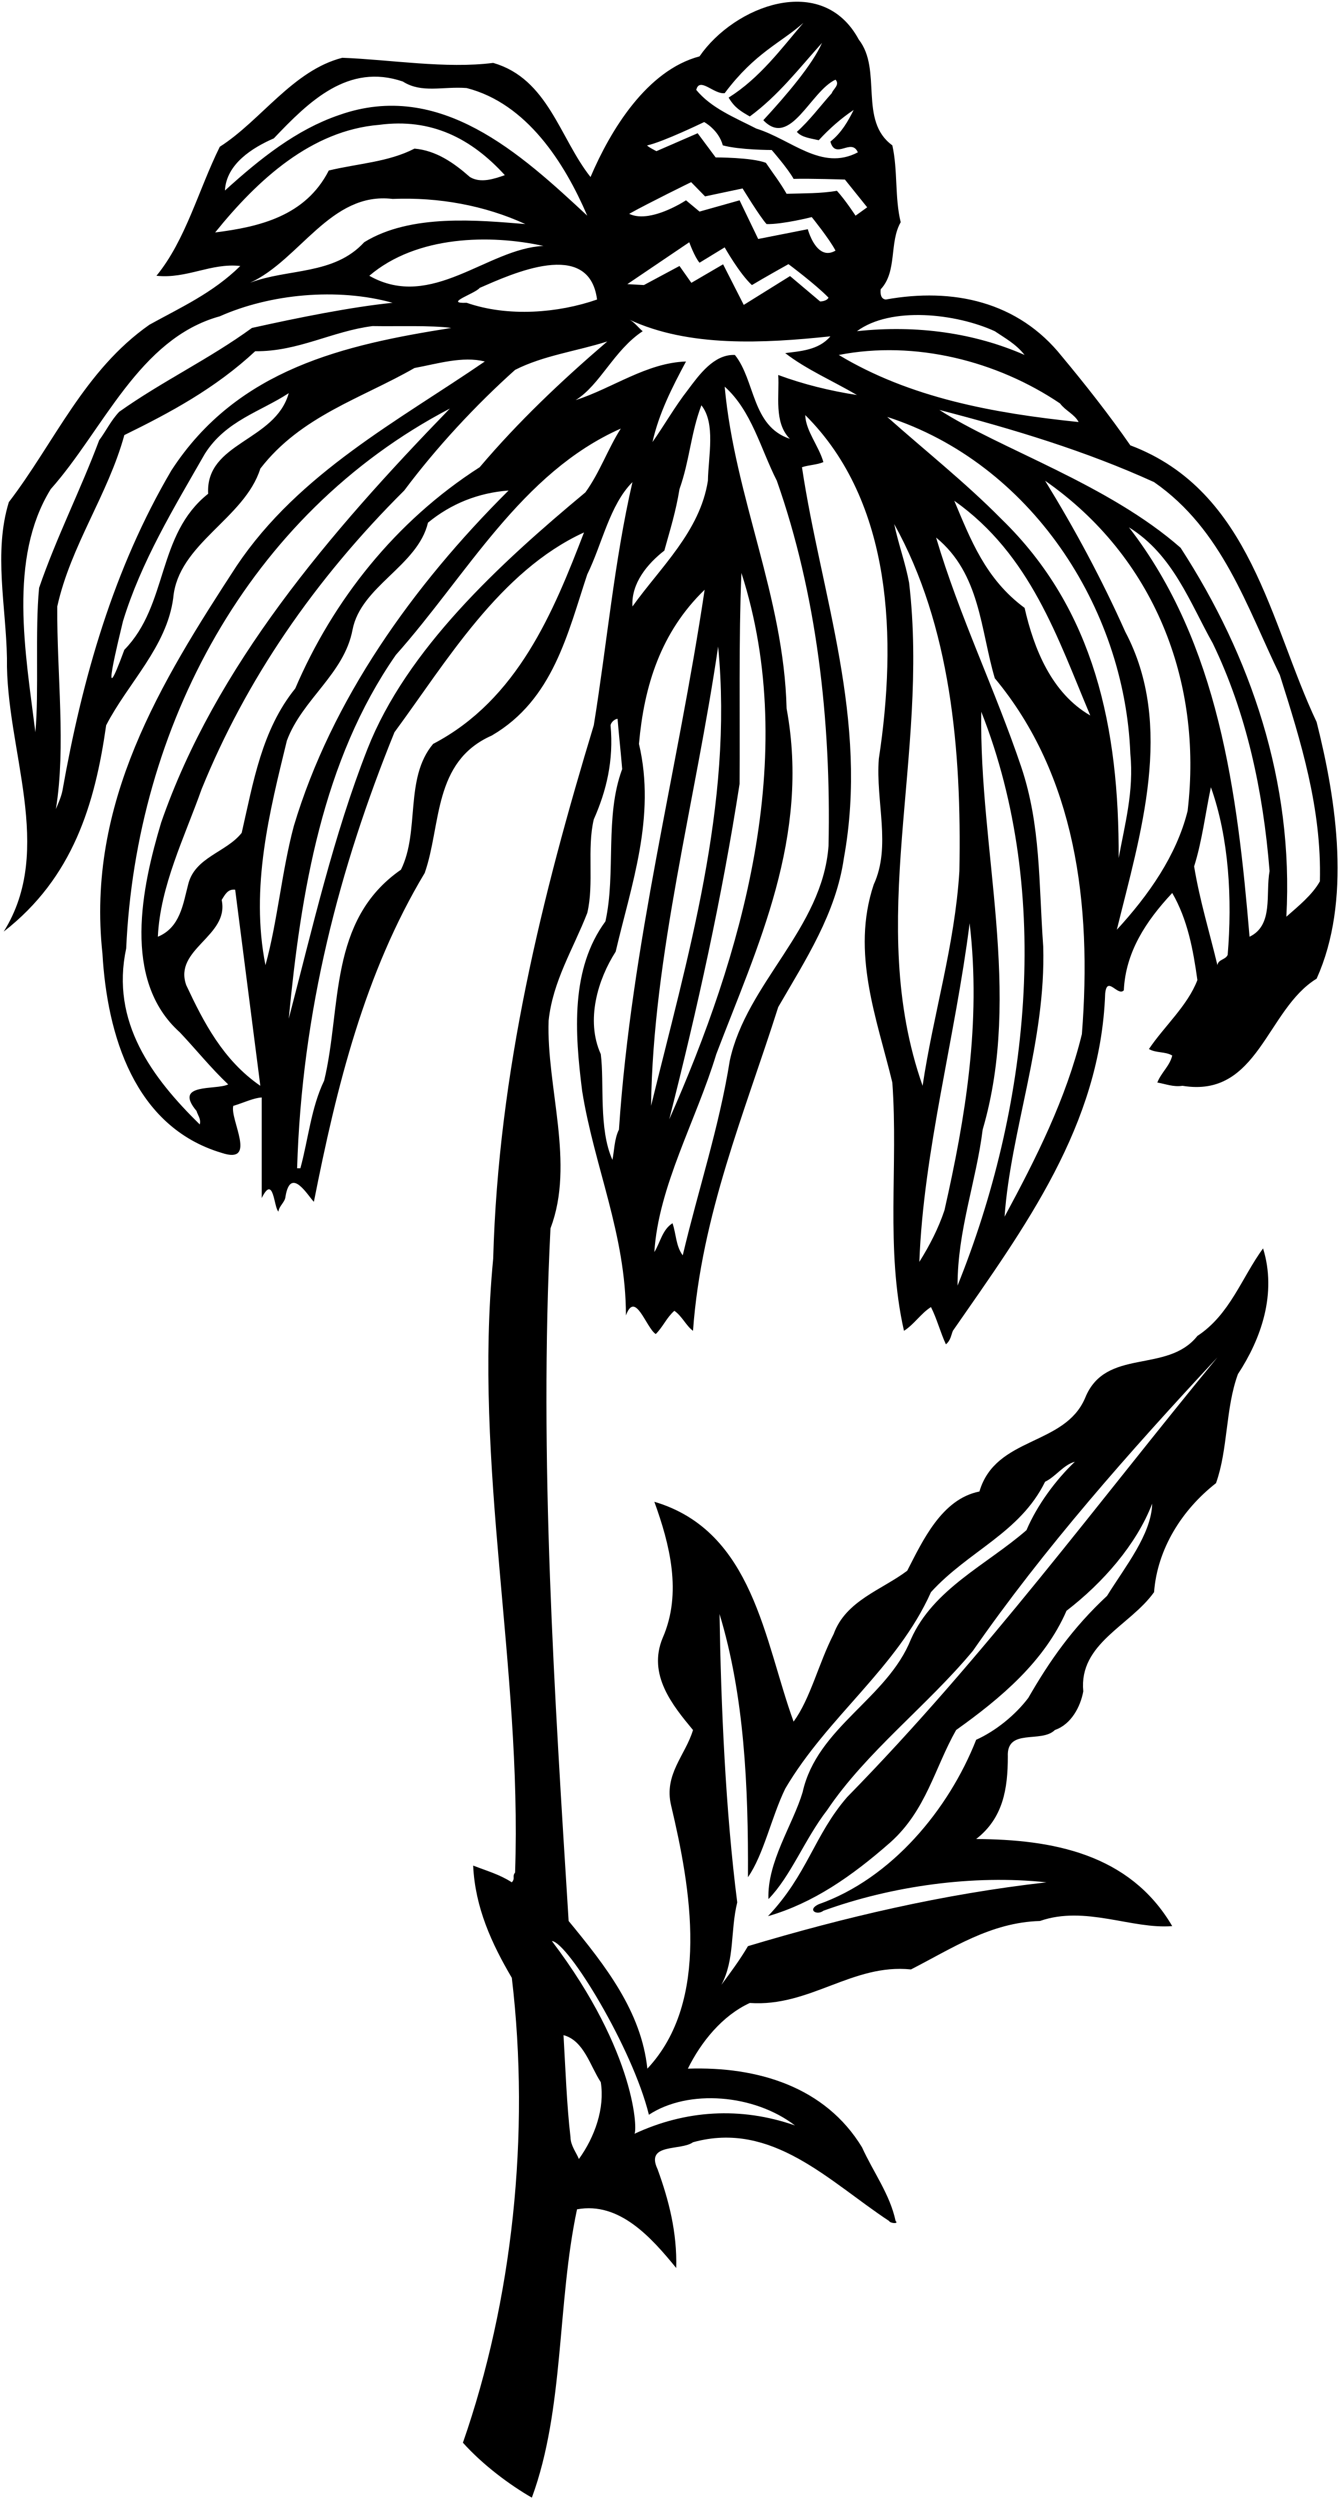 <?xml version="1.0" encoding="UTF-8"?>
<svg xmlns="http://www.w3.org/2000/svg" xmlns:xlink="http://www.w3.org/1999/xlink" width="345pt" height="644pt" viewBox="0 0 345 644" version="1.1">
<g id="surface1">
<path style=" stroke:none;fill-rule:nonzero;fill:rgb(0%,0%,0%);fill-opacity:1;" d="M 339.234 186.004 C 327.234 160.684 322.434 126.484 291.234 114.727 C 285.832 106.926 279.594 99.004 273.594 91.805 C 262.312 77.645 245.512 74.047 228.234 77.164 C 226.914 77.047 226.793 75.605 226.914 74.523 C 231.234 69.965 229.074 62.406 232.074 57.246 C 230.512 51.004 231.352 43.805 229.914 37.445 C 221.152 31.086 227.395 18.004 221.273 10.203 C 211.914 -7.195 189.234 1.445 180.234 14.523 C 166.672 18.125 157.312 33.484 152.152 45.605 C 144.234 35.645 141.234 20.285 127.074 16.203 C 114.836 17.766 100.672 15.363 88.195 14.887 C 75.473 18.125 67.195 31.086 56.633 37.805 C 51.113 48.965 47.875 61.805 40.312 71.047 C 48.113 71.887 54.352 67.684 61.914 68.523 C 54.832 75.484 46.555 79.203 38.516 83.645 C 21.715 95.406 14.035 114.004 2.273 129.363 C -1.688 142.324 1.555 156.125 1.793 169.566 C 1.434 193.086 14.273 218.766 0.953 240.004 C 18.832 226.086 24.473 207.125 27.352 186.844 C 32.992 175.926 42.953 166.684 44.633 154.086 C 45.832 140.047 62.992 133.684 67.074 120.727 C 77.516 107.164 93.234 102.605 106.793 94.805 C 112.672 93.727 119.152 91.684 124.914 93.125 C 102.715 108.363 77.035 121.805 60.953 145.805 C 41.395 175.805 22.195 206.887 26.395 245.645 C 27.594 266.523 34.555 290.285 57.113 297.004 C 66.473 300.125 59.152 288.363 60.113 284.883 C 62.633 284.164 65.273 282.844 67.434 282.723 C 67.434 291.363 67.434 300.004 67.434 308.645 C 70.555 302.285 70.555 311.285 71.754 312.125 C 71.875 310.684 73.434 309.723 73.555 308.285 C 74.875 300.125 79.555 308.402 80.875 309.605 C 86.754 279.844 93.953 250.684 109.434 224.887 C 113.754 212.523 111.473 196.203 126.715 189.484 C 142.555 180.246 146.273 163.086 151.312 147.965 C 155.152 140.164 157.074 130.086 162.953 124.203 C 158.273 144.484 156.355 166.086 152.992 186.844 C 139.672 230.766 128.395 276.004 127.074 324.242 C 121.914 377.766 134.512 429.242 132.715 482.402 C 131.871 483.484 132.836 483.844 131.871 484.926 C 128.754 482.883 125.273 481.926 121.914 480.605 C 122.395 491.402 126.715 500.766 131.871 509.523 C 136.672 549.965 131.992 592.805 119.273 629.285 C 124.434 635.043 131.395 640.203 137.035 643.441 C 145.434 620.645 143.512 593.402 148.672 569.164 C 159.594 567.125 167.871 576.484 174.234 584.285 C 174.473 575.043 172.312 566.766 169.434 558.844 C 166.191 552.004 175.434 554.164 178.555 551.883 C 198.953 546.242 213.594 561.965 229.074 572.164 C 229.312 572.766 231.715 573.004 230.754 572.164 C 229.312 565.324 224.992 559.562 222.113 553.203 C 212.633 537.605 195.234 532.324 177.234 532.926 C 180.594 526.086 186.113 519.242 193.191 516.004 C 208.672 517.086 219.594 505.805 234.715 507.363 C 245.273 501.965 255.234 495.242 267.953 494.883 C 279.594 490.805 291.594 497.043 302.031 496.203 C 290.992 477.363 270.832 473.883 251.512 473.766 C 258.473 468.363 259.672 460.805 259.672 452.523 C 259.312 445.086 268.312 449.164 271.793 445.684 C 275.992 444.242 278.395 439.684 279.113 435.723 C 277.914 423.363 291.234 418.805 297.352 410.164 C 298.191 399.004 304.555 388.926 313.312 382.086 C 316.434 373.324 315.715 362.883 318.953 354.004 C 324.953 344.883 329.031 333.242 325.434 321.605 C 319.914 329.164 316.914 338.645 308.512 344.164 C 300.715 354.004 284.871 347.043 279.594 360.125 C 274.312 372.605 256.555 369.965 252.352 384.242 C 242.633 386.164 237.715 396.965 233.754 404.645 C 227.273 409.562 217.914 412.324 214.793 420.965 C 210.953 428.402 208.793 437.645 204.473 443.523 C 196.914 422.766 194.152 394.445 168.594 386.883 C 172.555 397.805 175.793 410.402 170.754 421.926 C 166.793 431.402 173.273 439.324 178.555 445.684 C 176.633 452.164 170.992 457.086 172.914 465.125 C 177.953 486.363 183.113 515.523 166.793 532.926 C 165.234 518.164 155.992 506.402 146.512 494.883 C 142.914 437.285 138.836 375.605 141.836 316.445 C 148.191 299.766 140.754 279.965 141.355 262.926 C 142.434 252.727 147.715 244.445 151.312 235.203 C 153.113 227.645 151.191 218.645 152.992 211.086 C 156.234 203.766 158.152 195.965 157.312 186.844 C 157.434 186.125 158.273 185.285 159.113 185.164 C 159.473 189.484 159.953 193.805 160.312 198.125 C 155.754 210.363 158.754 224.887 155.992 237.363 C 146.992 249.605 148.074 265.926 149.992 281.047 C 153.113 300.605 161.273 318.004 161.273 338.883 C 163.672 332.285 166.434 342.004 168.953 343.684 C 170.871 341.766 171.715 339.484 173.754 337.684 C 175.793 339.125 176.754 341.523 178.555 342.844 C 180.715 312.965 191.871 286.684 200.512 259.445 C 207.594 247.203 215.395 235.324 217.434 221.047 C 223.914 185.406 211.555 153.246 206.633 120.363 C 208.434 119.766 210.473 119.766 212.152 119.047 C 210.953 114.844 207.594 111.004 207.473 106.926 C 230.031 129.363 231.113 164.645 226.434 195.484 C 225.594 206.523 229.672 218.047 225.113 227.887 C 219.234 245.523 225.953 262.445 229.914 278.883 C 231.473 300.484 228.113 321.605 232.914 342.844 C 235.434 341.285 237.352 338.285 239.871 336.723 C 241.434 339.844 242.273 343.203 243.715 346.324 C 244.914 345.363 245.031 344.043 245.512 342.844 C 263.992 316.203 283.555 289.926 284.754 255.965 C 285.234 251.164 287.992 256.805 289.555 255.125 C 290.031 245.285 295.191 237.363 302.031 230.047 C 305.992 236.887 307.434 244.684 308.512 252.484 C 305.992 259.086 299.992 264.363 296.031 270.246 C 297.832 271.324 300.234 270.844 302.031 271.926 C 301.434 274.562 299.152 276.363 298.191 278.883 C 300.352 279.246 302.273 280.086 304.672 279.723 C 324.234 282.965 326.273 260.047 339.234 252.125 C 348.234 232.203 344.395 206.406 339.234 186.004 Z M 192.715 483.605 C 196.793 477.723 198.715 468.242 202.312 460.805 C 213.234 442.203 231.113 429.723 239.871 410.164 C 249.594 399.484 262.793 394.926 269.273 381.723 C 272.031 380.402 273.953 377.402 276.953 376.562 C 272.031 381.242 267.234 387.723 264.473 394.203 C 254.273 403.086 240.473 409.324 234.715 422.285 C 228.594 437.645 210.512 444.926 206.793 461.723 C 204.273 470.125 197.633 479.645 197.992 489.242 C 203.754 483.363 207.352 473.766 213.113 466.324 C 223.191 451.324 239.031 439.324 250.672 425.285 C 268.914 399.004 290.871 374.164 313.672 349.684 C 282.832 387.125 253.793 426.723 218.273 462.965 C 209.754 472.805 208.074 482.883 197.871 493.645 C 209.512 490.285 219.473 483.363 229.434 474.605 C 238.672 466.324 240.832 455.402 246.352 445.684 C 257.992 437.402 269.152 427.926 274.793 414.965 C 284.152 407.766 292.793 397.926 296.871 387.363 C 296.633 395.344 289.914 403.562 285.234 411.125 C 276.352 419.402 270.473 427.805 264.953 437.402 C 261.594 441.844 256.555 445.926 251.512 448.203 C 244.434 466.203 229.672 483.965 210.953 490.562 C 207.832 492.004 210.473 493.562 212.152 492.242 C 229.672 485.883 250.793 482.883 269.633 484.926 C 242.992 487.926 217.555 493.926 192.715 501.363 C 190.672 504.844 188.273 508.086 185.871 511.324 C 189.352 504.844 188.152 497.402 189.953 490.086 C 186.953 466.684 185.754 439.324 185.395 415.805 C 191.754 436.805 192.832 459.965 192.715 483.605 Z M 149.152 556.203 C 148.555 554.645 146.992 552.723 146.992 550.562 C 146.035 542.523 145.672 532.562 145.191 524.285 C 150.473 525.723 152.031 532.203 154.793 536.402 C 155.871 543.125 153.234 550.562 149.152 556.203 Z M 167.191 544.805 C 177.395 538.086 194.395 539.523 204.832 547.562 C 190.793 542.645 176.512 543.605 163.434 549.723 C 164.273 549.484 164.152 529.004 142.191 500.043 C 146.332 500.344 162.992 527.645 167.191 544.805 Z M 273.113 103.926 C 274.555 105.844 276.832 106.684 277.914 108.727 C 255.832 106.445 234.473 102.484 216.113 91.445 C 235.793 87.605 256.914 93.004 273.113 103.926 Z M 256.312 85.324 C 258.953 87.125 261.715 88.566 263.992 91.445 C 251.152 85.805 236.273 83.645 220.793 85.324 C 229.555 78.844 246.352 80.766 256.312 85.324 Z M 186.715 24.004 C 194.574 13.504 201.234 11.047 206.992 5.887 C 201.352 12.484 195.773 20.105 187.734 25.145 C 189.293 27.785 190.914 28.684 193.191 30.004 C 200.512 24.605 205.672 17.887 211.793 11.047 C 209.395 16.566 202.555 24.605 196.672 30.965 C 203.633 38.285 208.793 23.523 215.273 20.523 C 216.473 21.844 214.672 22.926 214.312 24.004 C 211.312 27.363 208.555 31.086 205.312 33.965 C 206.512 35.406 208.914 35.645 210.953 36.125 C 213.715 33.125 216.715 30.484 219.953 28.324 C 218.512 31.203 216.832 34.203 213.953 36.484 C 215.273 41.285 219.352 35.406 221.031 39.246 C 211.672 44.164 203.934 35.945 194.871 33.125 C 189.234 30.246 183.234 27.844 179.395 23.164 C 180.234 19.684 183.953 24.363 186.715 24.004 Z M 166.793 37.445 C 170.93 36.535 181.434 31.441 181.434 31.441 C 181.434 31.441 185.152 33.422 186.234 37.445 C 190.555 38.645 198.832 38.645 198.832 38.645 C 198.832 38.645 203.031 43.445 204.473 46.086 C 208.375 45.949 217.699 46.262 217.699 46.262 L 223.434 53.406 L 220.434 55.566 C 220.434 55.566 217.914 51.664 215.633 49.145 C 211.793 49.863 206.754 49.805 202.672 49.926 C 200.871 46.805 199.371 44.945 197.332 41.945 C 193.664 40.527 184.391 40.559 184.391 40.559 L 179.754 34.324 L 169.133 38.945 C 169.133 38.945 166.434 37.566 166.793 37.445 Z M 178.074 46.926 L 181.664 50.594 L 191.332 48.547 C 191.332 48.547 195.832 55.926 197.512 57.727 C 201.594 57.844 209.152 55.926 209.152 55.926 C 209.152 55.926 213.715 61.566 215.273 64.566 C 214.066 65.27 213.023 65.301 212.133 64.938 C 209.398 63.832 208.133 59.047 208.133 59.047 L 195.352 61.566 L 190.555 51.605 L 180.238 54.508 L 176.754 51.605 C 176.754 51.605 171.82 54.871 167.055 55.602 C 165.301 55.871 163.566 55.797 162.113 55.086 C 167.031 52.324 178.074 46.926 178.074 46.926 Z M 177.594 62.406 C 177.594 62.406 178.914 66.125 180.234 67.684 C 182.395 66.363 186.715 63.727 186.715 63.727 C 186.715 63.727 190.492 70.445 193.734 73.445 C 196.492 71.766 203.152 68.047 203.152 68.047 C 203.152 68.047 210.234 73.324 213.473 76.684 C 212.965 77.676 211.301 77.656 211.301 77.656 L 203.559 71.121 L 191.633 78.547 L 186.309 68.09 L 178.133 72.863 L 175.074 68.523 L 165.906 73.438 L 161.633 73.203 Z M 70.555 35.645 C 79.672 26.047 89.754 16.203 103.793 21.004 C 108.715 24.125 114.113 22.203 120.234 22.684 C 135.715 26.645 145.434 41.887 151.312 55.566 C 134.273 39.727 113.395 20.406 87.352 29.645 C 76.434 33.363 67.074 40.805 57.953 49.086 C 58.312 42.246 65.035 38.047 70.555 35.645 Z M 140.035 63.363 C 125.633 63.965 111.234 80.164 95.152 71.047 C 107.395 60.605 126.355 60.363 140.035 63.363 Z M 93.832 62.406 C 86.035 70.926 74.152 69.125 64.434 72.844 C 77.273 66.965 85.195 49.324 101.152 51.246 C 113.035 50.766 124.914 52.926 135.355 57.727 C 123.473 56.766 105.836 54.965 93.832 62.406 Z M 55.434 59.887 C 66.473 46.203 80.273 33.605 97.672 32.164 C 111.113 30.363 121.434 35.645 130.074 45.125 C 127.312 46.086 123.836 47.285 121.074 45.605 C 116.871 41.887 112.312 38.766 106.793 38.285 C 100.074 41.766 92.152 42.125 84.715 43.926 C 78.715 55.684 66.832 58.445 55.434 59.887 Z M 9.113 188.645 C 6.594 168.246 2.035 143.887 13.074 126.004 C 26.633 110.766 35.754 87.246 56.633 81.484 C 69.594 75.727 86.875 74.047 101.152 78.004 C 90.473 79.086 76.793 81.844 64.914 84.484 C 53.875 92.523 41.875 98.164 30.715 106.086 C 28.555 108.363 27.352 111.004 25.555 113.406 C 20.754 126.246 14.516 138.484 10.074 151.445 C 8.992 162.484 10.074 178.324 9.113 188.645 Z M 53.633 127.203 C 40.312 137.766 43.434 155.766 32.035 167.406 C 25.312 185.766 30.715 164.164 31.672 160.086 C 36.352 144.727 44.754 130.926 52.793 116.887 C 58.195 108.363 67.074 106.086 74.395 101.285 C 70.914 113.766 52.914 113.887 53.633 127.203 Z M 44.152 121.203 C 29.273 146.523 21.234 174.605 16.074 203.766 C 15.715 205.445 14.992 207.004 14.395 208.445 C 17.035 192.363 14.633 173.645 14.754 156.246 C 18.234 140.523 27.832 127.445 32.035 112.086 C 43.793 106.324 55.434 100.086 65.754 90.484 C 76.793 90.605 85.555 85.324 95.992 84.004 C 102.234 84.125 111.113 83.766 116.273 84.484 C 88.914 88.805 61.195 94.926 44.152 121.203 Z M 120.234 78.004 C 114.113 78.246 122.512 75.605 123.594 74.164 C 131.871 70.566 151.793 61.324 153.832 77.164 C 143.871 80.645 130.914 81.727 120.234 78.004 Z M 132.715 95.285 C 140.035 91.566 148.555 90.484 156.473 87.965 C 144.715 98.047 133.672 108.484 123.594 120.363 C 101.871 134.285 85.793 154.684 76.074 177.363 C 67.434 188.047 65.273 201.484 62.273 214.562 C 58.312 219.605 50.152 220.805 48.473 227.887 C 47.152 232.926 46.434 238.926 40.672 241.324 C 41.273 228.246 47.516 215.766 51.953 203.285 C 63.352 175.203 80.875 149.523 104.152 126.363 C 112.312 115.445 122.395 104.523 132.715 95.285 Z M 50.633 286.203 C 50.992 287.402 51.832 288.246 51.473 289.684 C 39.234 277.684 28.434 263.285 32.516 244.324 C 35.035 187.566 63.832 132.484 115.914 105.246 C 84.715 137.406 55.434 171.727 41.516 211.926 C 36.594 228.363 31.312 252.484 46.312 265.926 C 50.516 270.363 54.234 275.047 58.793 279.363 C 55.672 280.926 44.516 278.883 50.633 286.203 Z M 47.992 253.805 C 44.633 244.445 59.152 241.203 57.113 231.844 C 57.953 230.523 58.672 228.965 60.594 229.203 C 62.754 246.004 64.914 262.926 67.074 279.723 C 57.473 273.125 52.434 263.285 47.992 253.805 Z M 68.395 248.645 C 64.434 228.605 69.473 209.047 73.914 190.805 C 77.875 180.125 88.672 173.645 90.832 162.246 C 92.992 150.965 107.633 145.805 110.273 134.645 C 116.273 129.727 123.234 126.965 131.035 126.363 C 106.191 151.086 85.434 180.363 75.715 212.766 C 72.594 224.406 71.516 237.363 68.395 248.645 Z M 111.594 191.645 C 104.152 200.523 108.234 214.086 103.312 224.047 C 84.473 237.125 88.074 259.562 83.516 278.402 C 80.152 285.363 79.434 293.523 77.395 300.965 C 77.035 300.965 76.914 300.965 76.555 300.965 C 77.754 260.523 87.473 223.562 101.633 188.645 C 115.074 170.406 128.754 147.125 150.473 137.164 C 142.672 157.445 133.434 180.246 111.594 191.645 Z M 150.832 126.844 C 128.754 145.203 104.754 167.285 94.672 192.965 C 85.914 215.285 80.516 239.047 74.395 262.445 C 77.516 229.926 83.035 195.965 101.992 168.727 C 120.355 148.086 134.273 121.805 159.953 110.406 C 156.594 115.684 154.555 121.684 150.832 126.844 Z M 171.172 141.844 C 172.734 136.203 174.113 131.887 175.074 126.004 C 177.715 118.566 177.953 111.727 180.715 104.406 C 184.434 109.086 182.512 117.484 182.395 123.844 C 180.352 136.926 170.152 146.164 162.953 156.246 C 162.594 150.246 166.852 145.203 171.172 141.844 Z M 159.473 291.004 C 158.273 293.402 158.273 296.523 157.793 298.805 C 154.191 290.766 155.754 279.004 154.793 271.562 C 150.832 262.805 154.074 252.246 158.633 245.164 C 162.594 228.125 169.074 210.484 164.633 191.645 C 165.953 176.645 170.273 162.844 181.555 151.926 C 174.594 198.484 162.715 242.887 159.473 291.004 Z M 167.754 284.883 C 168.234 246.246 179.273 206.047 185.031 166.566 C 188.992 207.363 176.992 246.965 167.754 284.883 Z M 191.031 147.605 C 206.273 195.004 190.914 246.605 172.434 288.363 C 179.633 260.047 185.992 231.363 190.555 201.965 C 190.672 184.926 190.312 164.406 191.031 147.605 Z M 213.473 217.926 C 211.914 239.285 192.352 253.203 188.031 273.246 C 185.273 290.523 179.871 306.605 175.914 323.402 C 174.113 321.004 174.234 317.883 173.273 315.125 C 170.633 316.805 170.152 320.043 168.594 322.562 C 169.672 305.523 179.395 288.605 184.555 271.562 C 195.113 243.844 208.793 215.645 202.672 182.523 C 201.953 153.605 189.352 128.285 186.715 99.605 C 193.672 105.844 195.953 115.566 200.152 123.844 C 210.352 152.766 214.191 185.523 213.473 217.926 Z M 200.512 96.605 C 200.871 101.766 199.312 108.844 203.512 113.047 C 193.672 109.805 194.633 98.047 189.352 91.445 C 183.953 91.203 180.113 96.605 177.234 100.445 C 173.871 104.766 171.234 109.445 168.113 113.887 C 169.793 106.445 173.152 99.844 176.754 93.125 C 166.555 93.484 157.914 99.965 148.312 103.086 C 154.672 99.125 158.152 90.246 165.594 85.324 C 164.633 84.605 163.434 82.926 162.113 82.324 C 177.473 89.523 196.914 88.445 213.953 86.645 C 210.953 90.246 206.031 90.484 202.312 90.965 C 207.715 95.164 214.672 98.164 220.793 101.766 C 213.832 100.684 206.992 99.004 200.512 96.605 Z M 234.234 150.125 C 233.273 144.965 231.473 140.164 230.395 135.004 C 244.914 161.164 247.793 193.086 247.191 224.406 C 245.992 243.727 240.473 261.125 237.715 279.723 C 222.832 237.363 239.512 195.125 234.234 150.125 Z M 243.352 311.766 C 241.793 316.445 239.512 320.883 236.871 325.086 C 237.953 296.523 246.113 267.246 249.832 237.844 C 252.832 263.523 248.754 287.883 243.352 311.766 Z M 253.191 291.004 C 263.512 255.727 252.234 219.004 252.832 183.363 C 271.434 230.523 264.953 285.965 246.715 331.203 C 246.715 316.926 251.512 304.445 253.191 291.004 Z M 278.754 266.406 C 274.672 283.086 266.992 298.324 258.832 313.445 C 260.395 291.363 269.512 268.203 268.793 243.844 C 267.594 227.164 268.191 212.766 263.152 197.645 C 256.434 177.727 247.191 158.766 241.191 138.484 C 252.594 147.844 252.594 162.125 256.312 174.727 C 277.074 199.684 281.395 232.684 278.754 266.406 Z M 263.992 156.605 C 253.914 149.164 250.074 138.965 245.871 129.004 C 265.555 142.926 272.512 164.406 280.914 184.324 C 270.953 178.566 266.395 167.164 263.992 156.605 Z M 257.992 133.684 C 248.754 124.324 238.434 116.164 228.594 107.406 C 265.434 119.285 289.793 156.363 291.234 194.164 C 292.191 203.887 289.793 212.406 288.234 221.047 C 288.352 187.684 282.113 157.086 257.992 133.684 Z M 305.992 208.926 C 303.113 220.445 295.914 230.645 287.754 239.523 C 293.754 215.047 302.754 186.965 289.914 162.727 C 283.914 149.285 276.953 136.324 269.273 123.844 C 297.352 143.406 309.953 175.445 305.992 208.926 Z M 316.312 246.004 C 315.715 247.324 313.914 247.086 313.672 248.645 C 311.633 240.125 309.113 231.965 307.672 223.203 C 309.715 216.727 310.555 209.645 311.992 202.805 C 316.672 215.887 317.512 231.727 316.312 246.004 Z M 321.953 241.324 C 318.832 204.246 314.031 165.727 290.871 135.844 C 302.273 142.926 306.594 155.285 312.473 165.727 C 321.113 183.605 325.434 203.523 327.113 224.406 C 326.031 230.285 328.191 238.324 321.953 241.324 Z M 331.434 236.164 C 333.352 201.484 322.312 169.086 304.191 141.125 C 285.473 124.684 257.672 115.684 242.031 105.605 C 260.992 110.523 279.715 116.164 297.352 124.203 C 314.992 136.445 321.234 156.363 329.754 173.887 C 335.152 190.926 340.555 208.203 340.074 227.047 C 338.152 230.523 334.434 233.523 331.434 236.164 "/>
</g>
</svg>
